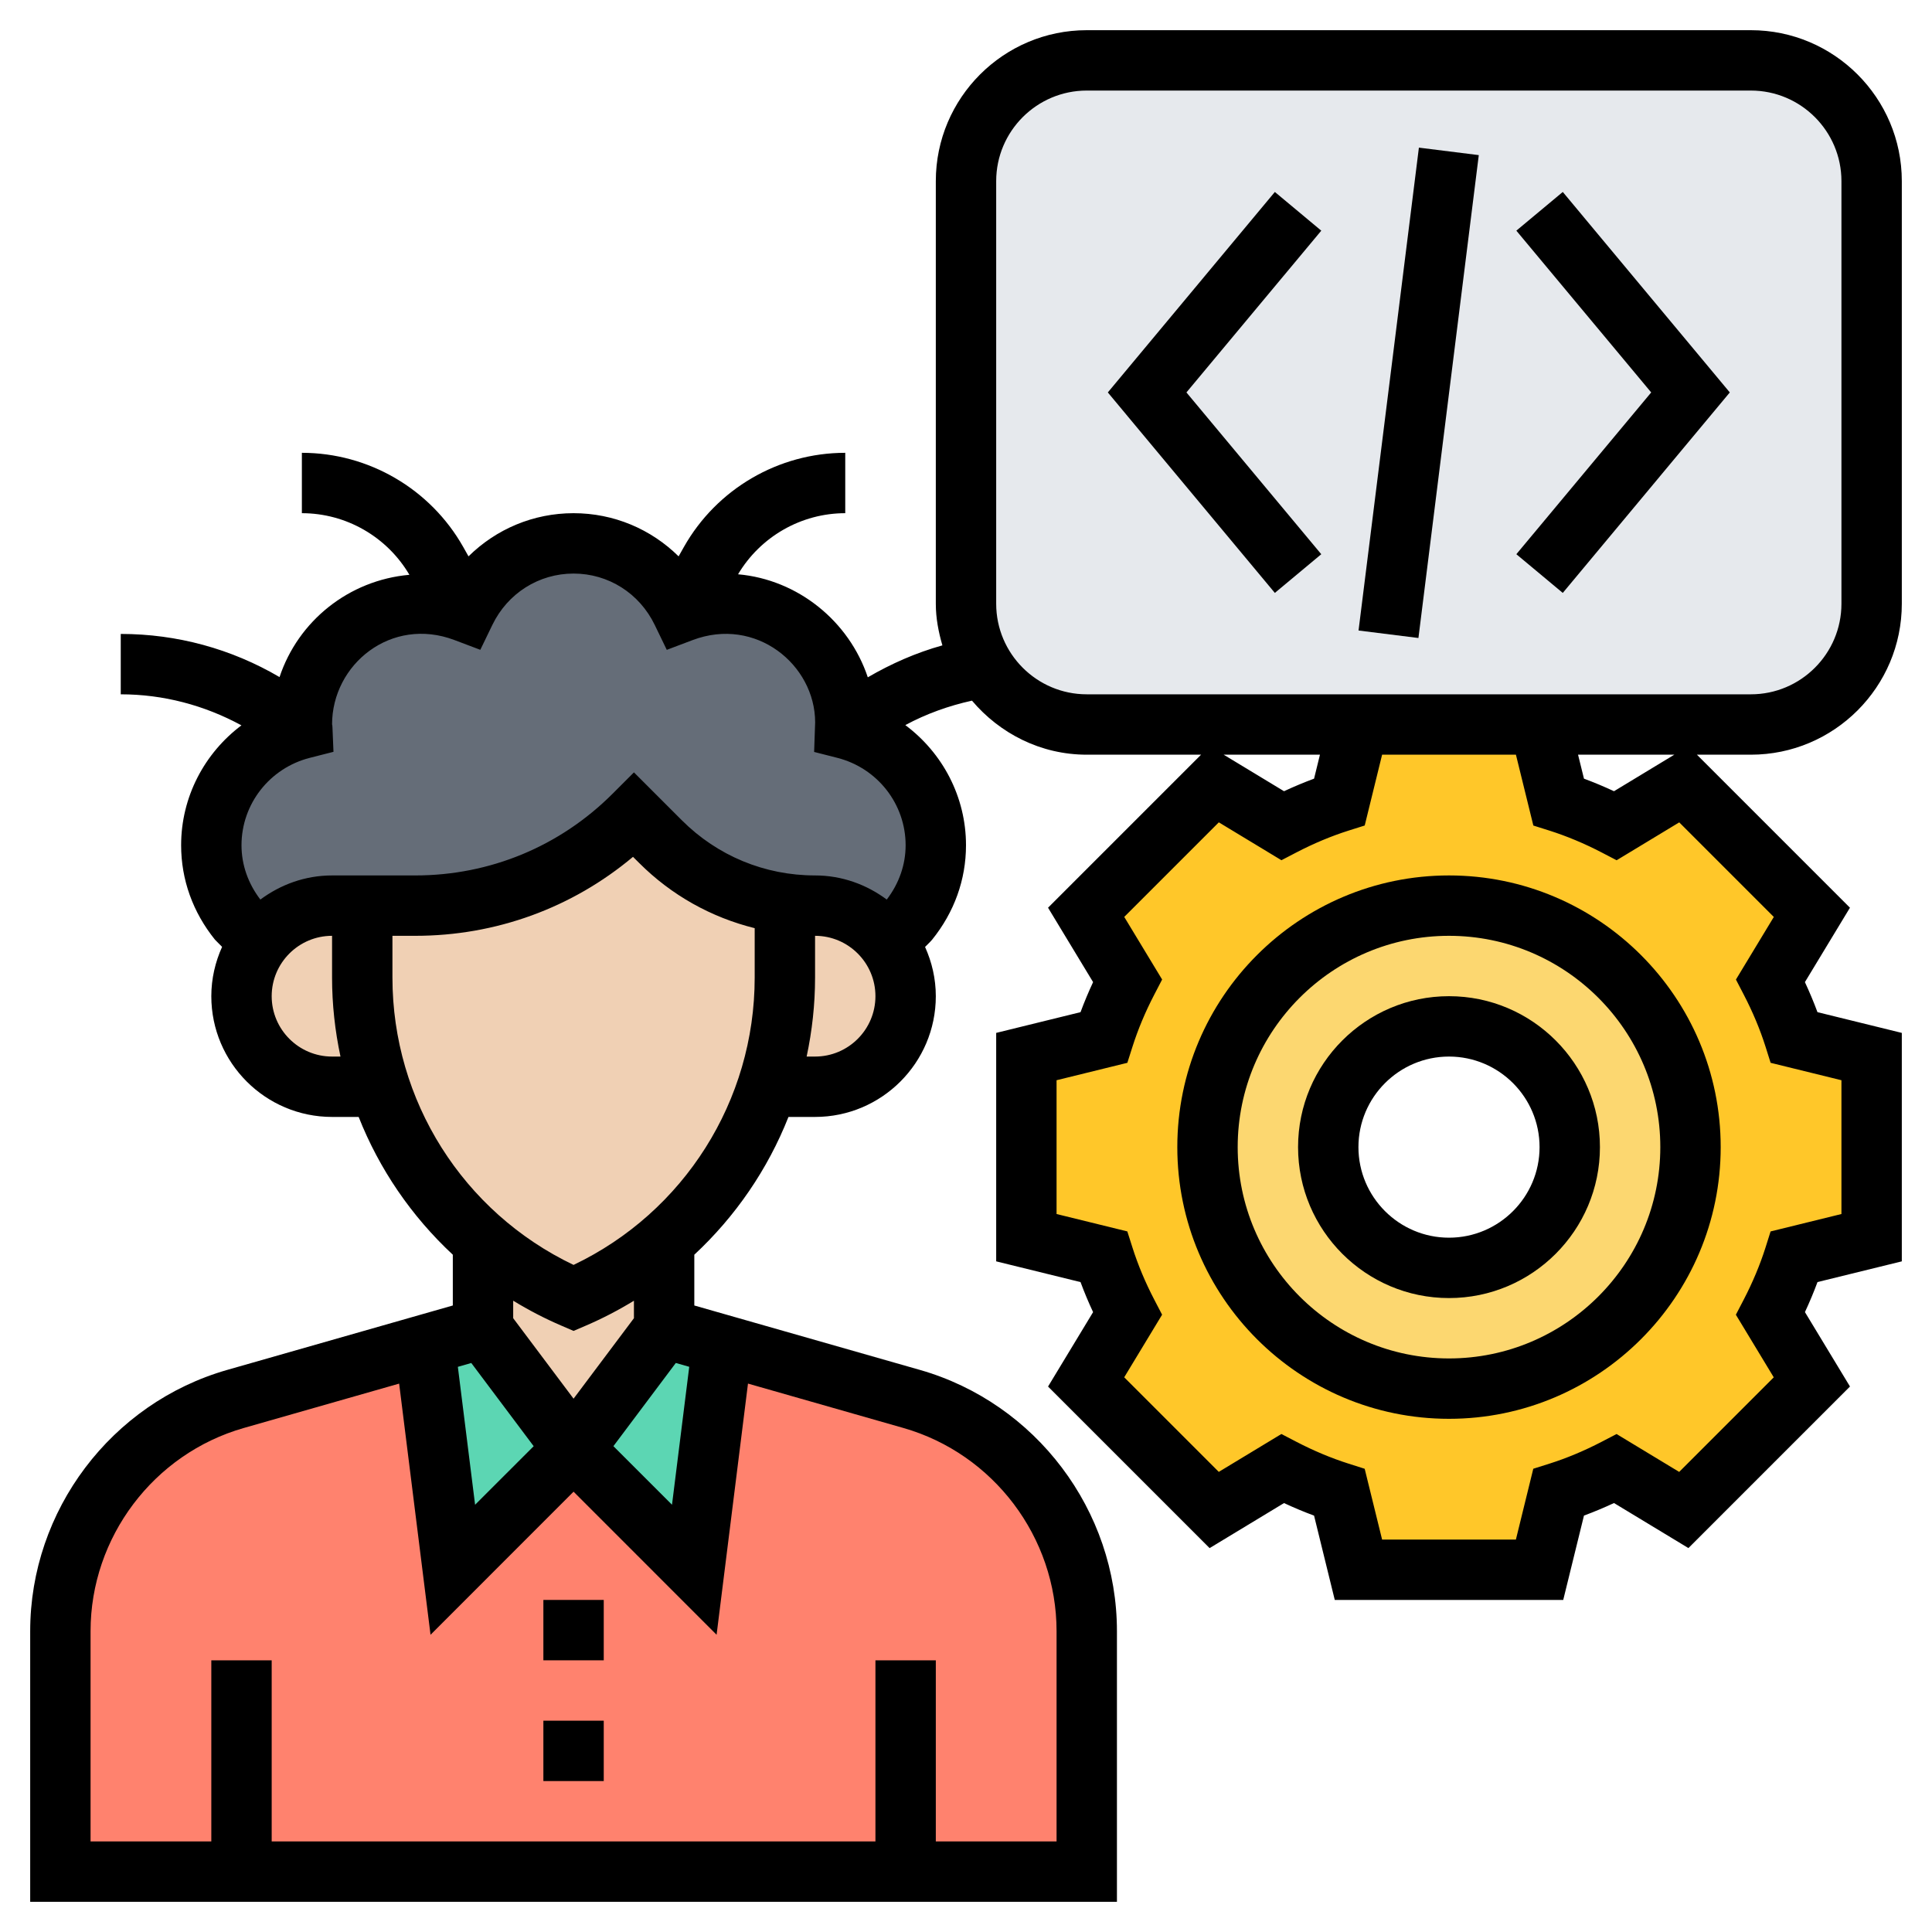 <svg id="Layer_5" enable-background="new 0 0 64 64" height="512" viewBox="0 0 64 64" width="512" xmlns="http://www.w3.org/2000/svg"><path d="m30 62h-22-6v-7.97c0-3.57 2.37-6.71 5.8-7.69l6.27-1.79.93 7.45 4-4 4 4 .93-7.45 6.27 1.79c3.43.98 5.8 4.12 5.8 7.69v7.97z" fill="#ff826e"/><path d="m23.93 44.55-.93 7.45-4-4 3-4z" fill="#5cd6b3"/><path d="m16 44 3 4-4 4-.93-7.45z" fill="#5cd6b3"/><g fill="#f0d0b4"><path d="m22 41.13v2.87l-3 4-3-4v-2.87l3 1.87c1.11-.48 2.12-1.11 3-1.87z"/><path d="m25.41 36c-.65 1.98-1.83 3.76-3.41 5.13-.88.76-1.89 1.39-3 1.87l-3-1.87-2.09-2.39c-.56-.85-1.01-1.77-1.32-2.74-.39-1.15-.59-2.37-.59-3.62v-2.38h1.76c2.71 0 5.32-1.08 7.24-3l.88.88c1.12 1.12 2.57 1.84 4.12 2.04v.01 2.45c0 1.25-.2 2.47-.59 3.62z"/><path d="m27 30c.83 0 1.58.34 2.12.88.1.1.19.21.28.32.37.5.6 1.12.6 1.8 0 .83-.34 1.58-.88 2.12s-1.29.88-2.12.88h-1.59c.39-1.15.59-2.37.59-3.62v-2.45-.01c.33.06.66.08 1 .08z"/><path d="m12.59 36h-1.59c-1.66 0-3-1.34-3-3 0-.68.23-1.3.6-1.8.09-.11.18-.22.28-.32.54-.54 1.29-.88 2.12-.88h1v2.38c0 1.25.2 2.47.59 3.62z"/></g><path d="m27.99 24.14c1.73.44 3.01 1.99 3.01 3.86 0 .95-.35 1.81-.9 2.5l-.7.7c-.09-.11-.18-.22-.28-.32-.54-.54-1.29-.88-2.12-.88-.34 0-.67-.02-1-.08-1.55-.2-3-.92-4.12-2.04l-.88-.88c-1.92 1.92-4.53 3-7.24 3h-1.76-1c-.83 0-1.58.34-2.12.88-.1.1-.19.21-.28.32l-.7-.7c-.55-.69-.9-1.55-.9-2.5 0-1.87 1.28-3.42 3.01-3.86 0-.05-.01-.09-.01-.14 0-2.21 1.79-4 4-4 .5 0 .97.1 1.41.27.65-1.34 2-2.27 3.59-2.27s2.94.93 3.59 2.27c.44-.17.91-.27 1.41-.27 2.21 0 4 1.79 4 4 0 .05-.01.09-.01.14z" fill="#656d78"/><path d="m58 2h-10-12c-2.21 0-4 1.79-4 4v14c0 2.21 1.79 4 4 4h9 1 5 7c2.21 0 4-1.79 4-4v-14c0-2.21-1.79-4-4-4z" fill="#e6e9ed"/><path d="m48 30c4.42 0 8 3.58 8 8s-3.58 8-8 8-8-3.58-8-8 3.58-8 8-8zm4 8c0-2.21-1.79-4-4-4s-4 1.79-4 4 1.79 4 4 4 4-1.79 4-4z" fill="#fcd770"/><path d="m62 35v6l-2.56.63c-.21.66-.48 1.28-.79 1.88l1.37 2.27-4.24 4.24-2.27-1.37c-.6.31-1.22.58-1.88.79l-.63 2.56h-6l-.63-2.56c-.66-.21-1.28-.48-1.88-.79l-2.27 1.37-4.24-4.24 1.37-2.27c-.31-.6-.58-1.22-.79-1.88l-2.56-.63v-6l2.56-.63c.21-.66.48-1.28.79-1.88l-1.37-2.27 4.24-4.24 2.27 1.37c.6-.31 1.22-.58 1.88-.79l.63-2.56h1 5l.63 2.56c.66.21 1.28.48 1.88.79l2.27-1.37 4.24 4.24-1.37 2.27c.31.6.58 1.22.79 1.88zm-6 3c0-4.42-3.58-8-8-8s-8 3.58-8 8 3.58 8 8 8 8-3.58 8-8z" fill="#ffc729"/><path d="m50.231 7.641 4.467 5.359-4.467 5.359 1.538 1.282 5.533-6.641-5.533-6.641z"/><path d="m42.231 6.359-5.533 6.641 5.533 6.641 1.538-1.282-4.467-5.359 4.467-5.359z"/><path d="m38.938 12h16.125v2h-16.125z" transform="matrix(.124 -.992 .992 .124 28.271 58.025)"/><path d="m63 20v-14c0-2.757-2.243-5-5-5h-22c-2.757 0-5 2.243-5 5v14c0 .482.09.938.218 1.379-.866.241-1.695.605-2.471 1.058-.619-1.857-2.313-3.238-4.298-3.413.743-1.249 2.093-2.024 3.551-2.024v-2c-2.211 0-4.259 1.196-5.346 3.121l-.174.309c-.915-.902-2.146-1.43-3.48-1.43s-2.565.528-3.48 1.43l-.174-.309c-1.087-1.925-3.135-3.121-5.346-3.121v2c1.465 0 2.821.781 3.562 2.041-2.013.178-3.686 1.534-4.302 3.388-1.593-.935-3.394-1.429-5.26-1.429v2c1.413 0 2.772.363 3.998 1.028-1.225.921-1.998 2.37-1.998 3.972 0 1.138.388 2.22 1.122 3.129l.235.237c-.225.5-.357 1.051-.357 1.634 0 2.206 1.794 4 4 4h.881c.685 1.734 1.752 3.292 3.119 4.564v1.682l-7.473 2.134c-3.843 1.099-6.527 4.657-6.527 8.654v8.966h36v-8.966c0-3.997-2.684-7.556-6.527-8.654l-7.473-2.134v-1.682c1.367-1.272 2.434-2.831 3.119-4.564h.881c2.206 0 4-1.794 4-4 0-.582-.131-1.131-.356-1.631l.162-.162.071-.078c.735-.909 1.123-1.991 1.123-3.129 0-1.607-.778-3.06-2.01-3.98.693-.374 1.44-.641 2.208-.81.919 1.085 2.273 1.79 3.802 1.79h3.787l-5.069 5.069 1.492 2.465c-.154.33-.293.663-.416.995l-2.794.687v7.568l2.794.687c.123.332.262.665.416.995l-1.492 2.465 5.352 5.352 2.465-1.492c.33.154.663.293.995.416l.686 2.793h7.568l.687-2.794c.332-.123.664-.262.995-.416l2.465 1.492 5.352-5.352-1.492-2.465c.154-.331.293-.663.416-.995l2.793-.686v-7.568l-2.794-.687c-.123-.332-.262-.664-.416-.995l1.492-2.465-5.069-5.069h1.787c2.757 0 5-2.243 5-5zm-52 15c-1.103 0-2-.897-2-2s.897-2 2-2v1.384c0 .892.098 1.767.279 2.616zm4.738 14.847-.571-4.569.445-.127 2.067 2.756zm19.262 4.187v6.966h-4v-6h-2v6h-20v-6h-2v6h-4v-6.966c0-3.108 2.088-5.877 5.076-6.73l5.146-1.47 1.04 8.32 4.738-4.74 4.738 4.739 1.04-8.32 5.146 1.47c2.988.854 5.076 3.623 5.076 6.731zm-12.613-8.884.445.127-.571 4.569-1.941-1.94zm-1.387-1.483-2 2.666-2-2.666v-.58c.51.312 1.046.591 1.606.831l.394.17.394-.169c.561-.24 1.096-.52 1.606-.831zm-2-1.765c-3.659-1.747-6-5.438-6-9.519v-1.383h.758c2.667 0 5.192-.923 7.211-2.616l.203.202c1.073 1.073 2.392 1.804 3.828 2.161v1.637c0 4.081-2.341 7.771-6 9.518zm8-6.902h-.279c.181-.849.279-1.724.279-2.616v-1.384c1.103 0 2 .897 2 2s-.897 2-2 2zm2.375-5.201c-.666-.495-1.483-.799-2.375-.799-1.667 0-3.235-.649-4.414-1.828l-1.586-1.586-.707.707c-1.746 1.746-4.066 2.707-6.535 2.707h-2.758c-.892 0-1.709.304-2.375.799-.407-.533-.625-1.153-.625-1.799 0-1.364.93-2.555 2.261-2.895l.786-.2-.034-.812c-.002-.048-.007-.096-.012-.096 0 0-.001.001-.001.002 0-1.996 1.964-3.589 4.056-2.796l.855.323.398-.823c.508-1.051 1.54-1.703 2.691-1.703s2.183.652 2.69 1.704l.398.823.855-.323c2.094-.792 4.056.814 4.06 2.723l-.034.982.77.196c1.331.34 2.261 1.531 2.261 2.895 0 .646-.218 1.266-.625 1.799zm3.625-9.799v-14c0-1.654 1.346-3 3-3h22c1.654 0 3 1.346 3 3v14c0 1.654-1.346 3-3 3h-22c-1.654 0-3-1.346-3-3zm10.725 5-.195.794c-.332.123-.664.262-.995.416l-1.999-1.21zm14.038 7.946c.298.573.541 1.154.722 1.725l.169.536 2.346.577v4.432l-2.347.577-.169.536c-.181.57-.424 1.151-.722 1.725l-.259.498 1.255 2.074-3.133 3.133-2.074-1.255-.498.259c-.573.298-1.154.541-1.725.722l-.536.169-.576 2.346h-4.432l-.577-2.345-.534-.17c-.573-.182-1.154-.425-1.727-.723l-.498-.259-2.074 1.255-3.133-3.133 1.255-2.074-.259-.498c-.298-.572-.541-1.153-.723-1.727l-.17-.534-2.344-.576v-4.432l2.345-.577.17-.534c.182-.573.425-1.154.723-1.727l.259-.498-1.255-2.074 3.133-3.133 2.074 1.255.498-.259c.573-.298 1.154-.541 1.725-.722l.536-.169.576-2.346h4.433l.577 2.347.536.169c.57.181 1.151.424 1.725.722l.498.259 2.074-1.255 3.133 3.133-1.255 2.074zm-4.297-6.736c-.331-.154-.663-.293-.995-.416l-.196-.794h3.189z"/><path d="m18 57h2v2h-2z"/><path d="m18 53h2v2h-2z"/><path d="m48 29c-4.963 0-9 4.037-9 9s4.037 9 9 9 9-4.037 9-9-4.037-9-9-9zm0 16c-3.859 0-7-3.141-7-7s3.141-7 7-7 7 3.141 7 7-3.141 7-7 7z"/><path d="m48 33c-2.757 0-5 2.243-5 5s2.243 5 5 5 5-2.243 5-5-2.243-5-5-5zm0 8c-1.654 0-3-1.346-3-3s1.346-3 3-3 3 1.346 3 3-1.346 3-3 3z"/></svg>